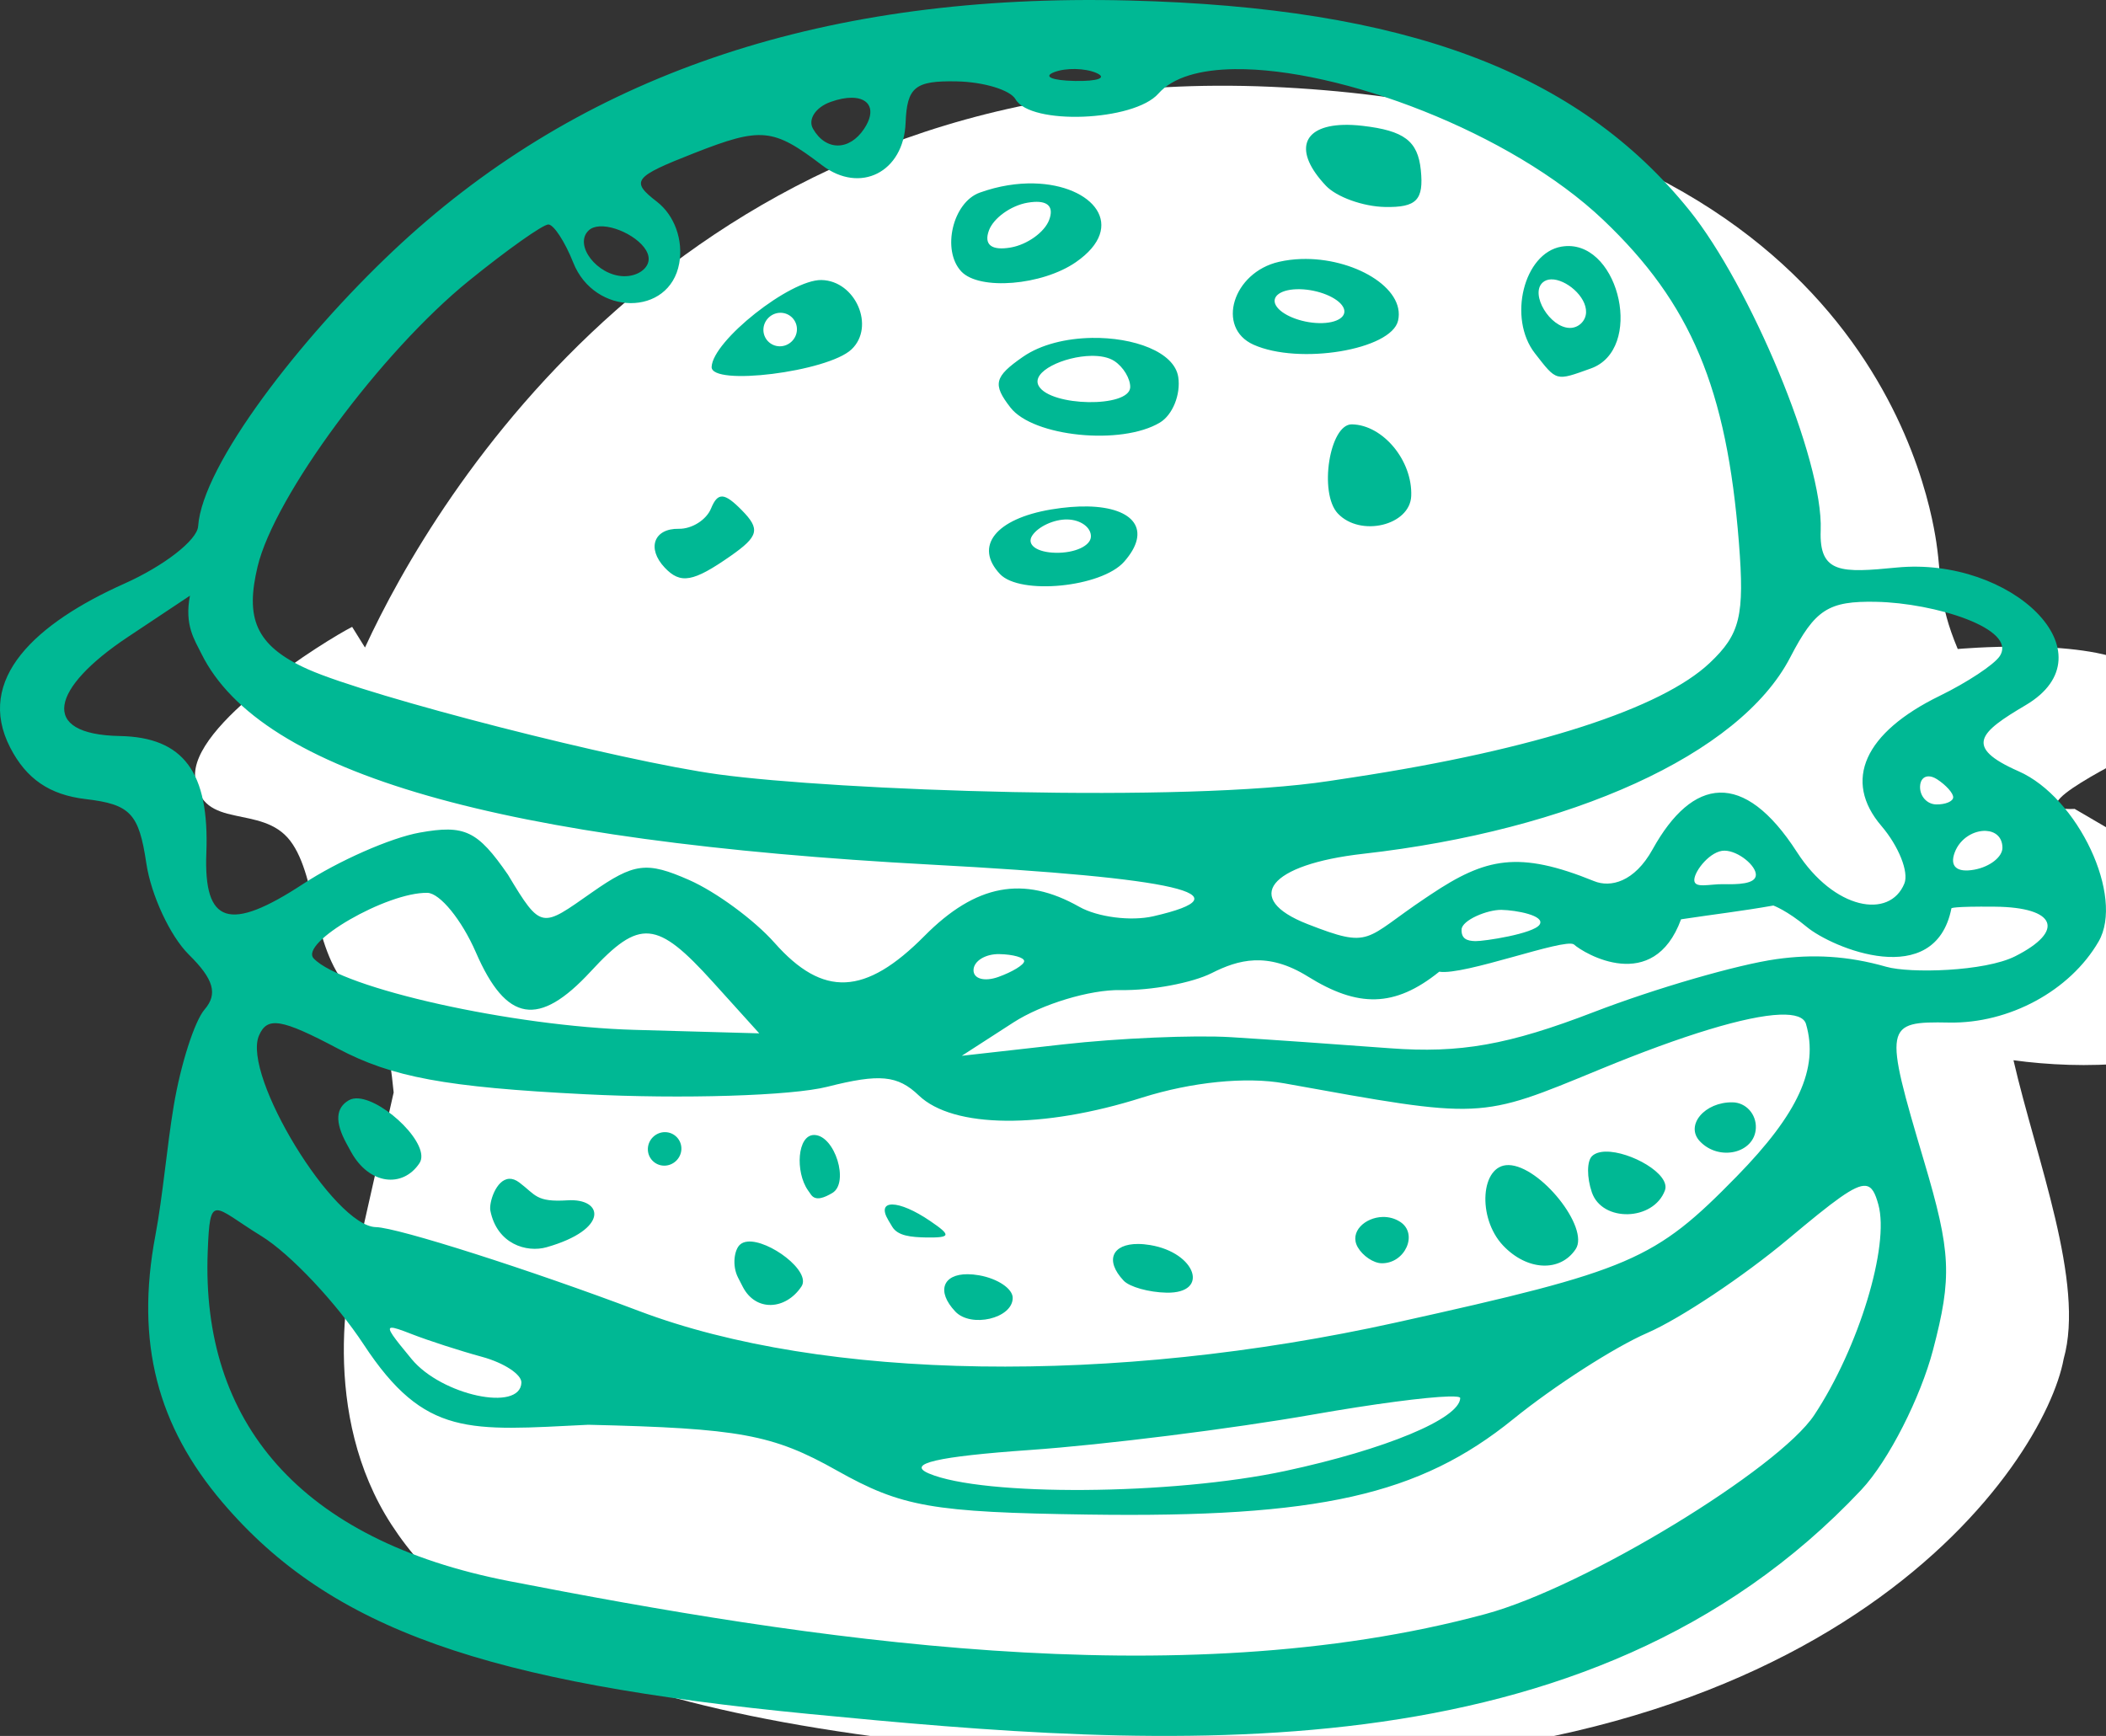 <?xml version="1.0" ?><svg height="142.33mm" viewBox="0 0 172.654 142.33" width="172.654mm" xmlns="http://www.w3.org/2000/svg">
    <rect x="0" y="0" width="172.654" height="142.33" fill="#333333" stroke="none"/>
    <path d="m 29983.275,12047.516 c -166.053,0.892 -241.643,126.363 -263.5,173.82 -2.265,-3.616 -3.972,-6.387 -3.972,-6.387 -7.951,4.001 -50.523,30.445 -48.535,46.869 1.986,16.425 20.492,7.677 29.382,19.321 8.891,11.643 6.506,36.665 20.815,48.236 8.846,11.813 9.796,15.857 11.181,29.623 l -9.57,42.457 c -5.43,14.409 -13.109,57.386 8.895,91.262 22.003,33.874 73.129,68.592 260.209,73.648 187.08,5.056 251.218,-92.78 257.117,-124.97 6.604,-23.464 -8.415,-61.521 -15.534,-92.367 20.867,2.877 52.515,2.579 62.036,-9.862 9.52,-12.441 0.197,-42.311 -9.26,-48.004 -9.455,-5.692 -33.844,-19.894 -33.844,-19.894 -19.208,0.958 17.069,-16.259 22.412,-19.311 9.793,-6.195 10.8,-17.327 -4.812,-25.484 -15.613,-8.159 -53.778,-4.682 -53.778,-4.682 -6.252,-15.005 -4.727,-20.249 -6.627,-33.047 -2.703,-17.791 -24.243,-132.93 -205.89,-140.902 -5.676,-0.25 -11.253,-0.355 -16.731,-0.324 z" fill="#FFFFFF" paint-order="markers stroke fill" transform="translate(170.181,7.139) translate(-6588.934,-2853.759) matrix(0.265,0,0,0.265,-1427.065,-338.943)"/>
    <path d="m 6508.929,2846.623 c -24.342,-0.163 -43.324,6.766 -57.959,20.58 -7.562,7.138 -15.623,17.501 -15.975,22.571 -0.079,1.133 -2.797,3.245 -6.04,4.695 -7.274,3.252 -12.26,7.822 -9.368,13.442 1.326,2.577 3.232,3.877 6.185,4.226 3.664,0.431 4.369,1.176 4.975,5.256 0.388,2.615 1.961,5.991 3.495,7.503 2.034,2.005 2.381,3.22 1.286,4.488 -0.826,0.955 -1.966,4.513 -2.533,7.904 -0.567,3.392 -0.893,7.392 -1.501,10.611 -1.667,8.83 0.192,15.662 5.492,21.895 8.924,10.494 21.806,14.799 48.102,17.355 28.948,2.813 63.775,5.523 86.251,-18.369 2.276,-2.42 4.879,-7.645 5.88,-11.453 1.584,-6.026 1.489,-8.037 -0.735,-15.521 -3.311,-11.145 -3.256,-11.448 2.059,-11.346 4.926,0.094 9.916,-2.608 12.254,-6.639 2.139,-3.688 -1.677,-11.816 -6.556,-13.964 -4.555,-2.006 -3.18,-3.199 0.58,-5.421 7.166,-4.233 -1.178,-12.194 -10.571,-11.283 -4.513,0.438 -6.372,0.523 -6.233,-3.048 0.225,-5.829 -5.849,-20.131 -10.749,-26.223 -9.159,-11.386 -23.331,-16.651 -45.969,-17.222 -0.796,-0.02 -1.587,-0.032 -2.373,-0.038 z m -2.01,5.656 c 0.623,0.012 1.242,0.119 1.707,0.319 0.93,0.399 0.144,0.695 -1.745,0.659 -1.889,-0.036 -2.65,-0.362 -1.691,-0.726 0.48,-0.182 1.107,-0.265 1.729,-0.253 z m 13.085,0.01 c 8.559,-0.099 22.608,5.153 30.189,12.363 7.188,6.835 10.125,13.822 11.119,26.455 0.472,5.998 0.106,7.51 -2.394,9.869 -3.934,3.714 -14.174,7.085 -29.23,9.38 l -1.95,0.297 c -12.015,1.831 -40.452,0.772 -50.076,-0.54 -8.004,-1.091 -28.555,-6.351 -33.645,-8.611 -4.433,-1.969 -5.126,-4.295 -4.151,-8.409 1.371,-5.78 10.122,-17.619 17.347,-23.469 3.135,-2.538 6.059,-4.609 6.5,-4.599 0.44,0.01 1.358,1.417 2.039,3.132 1.744,4.394 7.894,4.432 8.686,0.054 0.344,-1.904 -0.392,-3.942 -1.823,-5.047 -2.198,-1.697 -1.94,-2.034 3.066,-3.997 5.48,-2.148 6.456,-2.055 10.461,0.998 3.128,2.384 6.697,0.575 6.854,-3.473 0.114,-2.933 0.768,-3.465 4.176,-3.4 2.223,0.043 4.401,0.703 4.838,1.468 1.229,2.146 9.7,1.811 11.708,-0.463 1.19,-1.348 3.433,-1.976 6.286,-2.009 z m -31.414,2.344 c 1.464,0.011 2.012,1.031 1.005,2.548 v 0 c -1.213,1.823 -3.144,1.823 -4.188,0 -0.441,-0.77 0.206,-1.762 1.439,-2.204 0.667,-0.24 1.257,-0.348 1.745,-0.344 z m 40.269,2.227 c -3.367,0.104 -4.075,2.159 -1.405,4.988 0.872,0.924 3.051,1.708 4.842,1.742 2.591,0.05 3.192,-0.571 2.937,-3.037 -0.245,-2.376 -1.359,-3.219 -4.77,-3.616 -0.587,-0.068 -1.123,-0.093 -1.604,-0.078 z m -25.34,4.799 c -1.361,-0.032 -2.879,0.192 -4.444,0.754 -2.223,0.798 -3.142,4.737 -1.509,6.468 1.481,1.569 6.62,1.149 9.389,-0.766 4.272,-2.957 1.424,-6.341 -3.436,-6.456 z m 0.013,1.515 c 1.173,-0.07 1.618,0.448 1.234,1.475 -0.378,1.01 -1.798,2.029 -3.155,2.264 -1.577,0.273 -2.22,-0.234 -1.78,-1.409 0.378,-1.01 1.798,-2.03 3.155,-2.264 0.197,-0.034 0.38,-0.056 0.547,-0.066 z m -35.623,2.006 c 1.571,-0.092 4.075,1.372 4.023,2.708 -0.03,0.779 -0.946,1.4 -2.035,1.379 -2.189,-0.042 -4.133,-2.574 -2.884,-3.754 0.22,-0.208 0.533,-0.312 0.896,-0.333 z m 79.284,1.615 c -0.141,0.01 -0.284,0.021 -0.43,0.046 -3.088,0.526 -4.416,5.869 -2.174,8.748 1.806,2.318 1.682,2.284 4.59,1.24 4.332,-1.555 2.383,-10.217 -1.986,-10.034 z m -21.782,1.061 c -0.609,0.021 -1.218,0.096 -1.811,0.232 -3.781,0.867 -5.172,5.405 -2.083,6.792 3.744,1.68 11.305,0.421 11.853,-1.973 0.618,-2.696 -3.693,-5.197 -7.959,-5.051 z m 20.512,1.669 c 1.194,-0.029 2.91,1.396 2.859,2.713 -0.027,0.711 -0.632,1.282 -1.344,1.268 -1.621,-0.031 -3.252,-2.744 -2.23,-3.709 0.192,-0.181 0.439,-0.265 0.715,-0.272 z m -59.827,0.054 c -2.556,-0.049 -8.919,4.984 -9.002,7.121 -0.062,1.604 9.516,0.407 11.465,-1.432 1.97,-1.86 0.336,-5.635 -2.463,-5.689 z m 39.217,0.753 c 1.512,0.029 3.106,0.678 3.544,1.443 0.438,0.764 -0.441,1.366 -1.952,1.337 -1.512,-0.029 -3.107,-0.678 -3.545,-1.443 -0.438,-0.764 0.441,-1.366 1.953,-1.337 z m -42.547,1.933 c 0.756,0.015 1.35,0.644 1.321,1.4 -0.029,0.756 -0.671,1.363 -1.427,1.348 -0.756,-0.015 -1.351,-0.645 -1.321,-1.401 0.029,-0.755 0.671,-1.362 1.427,-1.347 z m 25.484,2.06 c -2.061,0.035 -4.15,0.523 -5.63,1.548 -2.358,1.635 -2.512,2.256 -1.024,4.166 1.864,2.393 9.095,3.118 12.245,1.229 1.045,-0.626 1.722,-2.305 1.508,-3.731 -0.312,-2.071 -3.666,-3.271 -7.1,-3.213 z m -0.037,1.472 c 0.74,-0.012 1.42,0.113 1.894,0.422 0.74,0.483 1.323,1.453 1.303,2.163 -0.088,1.686 -6.53,1.575 -7.497,-0.113 -0.673,-1.176 2.08,-2.437 4.3,-2.472 z m 21.373,5.615 c -1.835,-0.035 -2.731,5.639 -1.154,7.31 1.848,1.958 5.923,0.982 6.016,-1.442 0.112,-2.893 -2.312,-5.819 -4.862,-5.868 z m -51.613,5.918 c -0.381,-0.021 -0.652,0.307 -0.926,0.978 -0.383,0.938 -1.573,1.689 -2.643,1.668 -2.048,-0.039 -2.645,1.606 -1.155,3.185 v 0 c 1.292,1.37 2.332,1.186 5.39,-0.95 2.318,-1.62 2.462,-2.203 0.924,-3.763 -0.717,-0.728 -1.208,-1.099 -1.59,-1.12 z m 29.952,0.815 c -0.877,-0.017 -1.878,0.06 -2.985,0.244 -4.559,0.762 -6.353,3.022 -4.205,5.299 1.648,1.746 8.325,1.084 10.173,-1.009 2.296,-2.6 0.819,-4.459 -2.983,-4.535 z m -1.664,1.067 c 1.089,0.021 1.957,0.657 1.927,1.412 -0.029,0.755 -1.327,1.349 -2.883,1.319 -1.556,-0.03 -2.423,-0.665 -1.927,-1.412 0.496,-0.747 1.793,-1.341 2.882,-1.32 z m -71.936,6.248 c -0.463,2.41 0.366,3.6 0.94,4.759 4.883,9.87 24.613,15.402 59.85,17.294 20.245,1.087 26.029,2.433 18.188,4.233 -1.837,0.422 -4.568,0.072 -6.069,-0.777 -4.575,-2.59 -8.485,-1.853 -12.689,2.388 -4.855,4.9 -8.316,5.058 -12.296,0.562 -1.647,-1.861 -4.796,-4.177 -6.997,-5.146 -3.493,-1.538 -4.505,-1.409 -7.968,1.015 -4.131,2.891 -4.138,3.133 -6.887,-1.45 -2.501,-3.618 -3.542,-4.115 -7.24,-3.452 -2.375,0.426 -6.679,2.322 -9.562,4.214 -6.043,3.964 -8.15,3.288 -7.925,-2.545 0.256,-6.621 -1.865,-9.488 -7.095,-9.588 -6.73,-0.129 -5.583,-3.962 0.644,-8.109 z m 138.249,0.504 c 4.753,0.091 11.617,2.202 10.116,4.461 -0.46,0.692 -2.67,2.153 -4.911,3.246 -6.191,3.021 -7.958,6.959 -4.785,10.668 1.417,1.657 2.264,3.78 1.884,4.718 -1.2,2.951 -5.752,2.167 -8.808,-2.575 -4.377,-6.793 -8.562,-6.127 -11.832,-0.227 -1.502,2.71 -3.47,3.148 -4.785,2.614 -6.209,-2.522 -8.898,-1.916 -13.399,1.089 l -0.421,0.281 c -5.087,3.397 -4.385,4.218 -9.684,2.148 -5.379,-2.1 -3.171,-4.892 4.559,-5.764 16.977,-1.916 30.873,-8.117 35.009,-16.1 2.042,-3.941 3.118,-4.637 7.056,-4.561 z m 4.228,14.312 c 0.22,-0.018 0.482,0.059 0.759,0.239 0.738,0.481 1.334,1.146 1.318,1.481 -0.013,0.333 -0.642,0.595 -1.397,0.579 -0.756,-0.016 -1.349,-0.681 -1.318,-1.481 0.019,-0.5 0.272,-0.789 0.639,-0.818 z m 4.768,4.469 c 0.736,0.037 1.334,0.479 1.347,1.371 0.011,0.756 -1.02,1.57 -2.291,1.806 -1.446,0.269 -2.053,-0.258 -1.623,-1.406 0.448,-1.196 1.62,-1.819 2.566,-1.771 z m -21.427,1.621 c 1.133,0.021 2.59,1.241 2.56,1.998 -0.029,0.76 -1.533,0.772 -2.667,0.75 -1.134,-0.021 -2.409,0.391 -2.381,-0.365 0.029,-0.755 1.353,-2.405 2.487,-2.383 z m -106.356,3.458 c 1.032,0.021 2.824,2.22 3.983,4.888 2.491,5.736 5.146,6.175 9.413,1.556 4.016,-4.347 5.414,-4.224 10.024,0.88 l 3.791,4.197 -10.217,-0.286 c -9.965,-0.279 -23.994,-3.401 -26.308,-5.853 -1.207,-1.279 6.003,-5.445 9.314,-5.381 z m 110.35,1.041 c 0,0 1.105,0.397 2.733,1.749 2.093,1.738 10.524,5.248 11.865,-1.522 0,0 0.026,-0.168 3.578,-0.132 4.992,0.047 5.777,1.979 1.653,4.063 -2.506,1.266 -8.65,1.414 -10.569,0.865 -3.191,-0.912 -6.049,-1.043 -9.003,-0.629 -3.198,0.447 -9.941,2.402 -14.985,4.344 -6.983,2.689 -10.969,3.397 -16.712,2.964 -4.148,-0.313 -10.012,-0.722 -13.031,-0.908 v 0 c -3.018,-0.186 -9.218,0.081 -13.776,0.594 l -8.288,0.933 4.232,-2.733 c 2.328,-1.503 6.282,-2.703 8.789,-2.655 2.506,0.044 5.869,-0.585 7.473,-1.395 2.164,-1.093 4.561,-1.782 7.882,0.284 4.087,2.543 7.097,2.566 10.769,-0.396 2.033,0.331 10.227,-2.765 11.032,-2.24 0.835,0.758 6.523,4.127 8.791,-2.056 2.815,-0.426 4.958,-0.667 7.566,-1.129 z m -22.276,0.356 c 1.18,0.024 3.605,0.465 3.109,1.212 -0.496,0.746 -4.547,1.365 -5.258,1.35 -0.711,-0.013 -1.166,-0.202 -1.136,-0.958 0.029,-0.756 2.107,-1.629 3.286,-1.605 z m -41.185,3.627 c 1.134,0.021 2.057,0.284 2.041,0.58 -0.011,0.297 -0.962,0.878 -2.113,1.291 -1.15,0.413 -2.068,0.152 -2.04,-0.58 0.029,-0.731 0.979,-1.313 2.113,-1.291 z m 64,4.966 c 1.237,-0.047 1.972,0.204 2.137,0.768 1.06,3.619 -0.622,7.321 -5.675,12.486 -6.748,6.9 -8.643,7.713 -27.935,11.986 v 0 c -23.2,5.137 -46.943,4.777 -62.056,-0.942 -8.933,-3.38 -19.797,-6.845 -21.573,-6.879 -3.432,-0.066 -10.985,-12.429 -9.592,-15.701 0.674,-1.584 1.83,-1.394 6.482,1.068 4.431,2.345 8.828,3.159 20.229,3.736 8.013,0.407 16.965,0.131 19.896,-0.614 4.275,-1.086 5.756,-0.945 7.489,0.714 2.821,2.701 10.134,2.77 18.322,0.172 4.041,-1.273 8.511,-1.729 11.637,-1.165 16.331,2.947 15.913,2.965 25.895,-1.15 6.868,-2.831 12.022,-4.378 14.744,-4.481 z m -116.516,6.869 c -0.31,-0.027 -0.587,0.019 -0.812,0.15 -1.046,0.61 -1.181,1.735 -0.177,3.568 l 0.357,0.651 c 1.492,2.722 4.245,2.996 5.613,0.939 0.973,-1.463 -2.81,-5.123 -4.98,-5.308 z m 112.641,0.318 c -2.295,-0.044 -3.922,1.887 -2.689,3.194 1.579,1.673 4.509,0.975 4.589,-1.095 0.044,-1.133 -0.811,-2.078 -1.901,-2.099 z m -87.507,2.444 c -0.756,-0.016 -1.399,0.592 -1.428,1.348 -0.029,0.755 0.565,1.385 1.321,1.4 0.756,0.013 1.397,-0.592 1.427,-1.347 0.029,-0.756 -0.565,-1.386 -1.321,-1.401 z m 12.219,0.233 c -1.409,-0.027 -1.575,3.033 -0.522,4.535 l 0.249,0.357 c 0.39,0.556 1.111,0.237 1.743,-0.133 1.419,-0.83 0.215,-4.727 -1.471,-4.759 z m 64.877,1.364 c -0.464,0.01 -0.856,0.12 -1.114,0.363 -0.433,0.406 -0.44,1.746 -0.019,2.977 v 0 c 0.846,2.468 5.046,2.359 5.987,-0.154 0.503,-1.344 -2.846,-3.223 -4.857,-3.185 z m -7.962,1.104 c -2.293,-0.044 -2.594,4.321 -0.454,6.59 v 0 c 1.962,2.078 4.683,2.216 5.956,0.301 1.159,-1.743 -2.912,-6.843 -5.501,-6.893 z m -81.928,1.125 c -1.088,0.048 -1.673,1.975 -1.546,2.612 0.544,2.74 2.972,3.464 4.611,2.998 5.145,-1.463 4.666,-4.032 1.715,-3.846 -2.592,0.164 -2.597,-0.439 -3.948,-1.458 -0.302,-0.228 -0.58,-0.318 -0.832,-0.307 z m 111.197,0.579 c 0.535,0.052 0.789,0.598 1.047,1.53 0.938,3.383 -1.611,11.754 -5.253,17.259 -2.905,4.389 -18.74,14.097 -26.959,16.318 -25.346,6.852 -55.783,2.019 -80.037,-2.699 -17.224,-3.35 -25.252,-13.082 -24.713,-27 0.19,-4.919 0.421,-3.737 4.414,-1.283 2.345,1.446 6.113,5.442 8.373,8.88 5.023,7.639 8.649,7.057 18.417,6.583 12.392,0.289 15.118,0.79 20.364,3.744 5.328,2.998 7.811,3.435 20.619,3.619 18.889,0.27 27.142,-1.584 34.847,-7.83 3.349,-2.714 8.291,-5.891 10.984,-7.062 2.693,-1.17 7.886,-4.631 11.542,-7.691 3.787,-3.17 5.462,-4.456 6.355,-4.369 z m -79.772,1.528 c -0.661,-0.011 -0.864,0.421 -0.343,1.291 l 0.316,0.528 c 0.452,0.756 1.529,0.86 2.807,0.885 2.002,0.021 2.046,-0.166 0.313,-1.347 -1.312,-0.895 -2.431,-1.347 -3.092,-1.357 z m 40.189,1.022 c -1.454,0.03 -2.765,1.23 -2.051,2.478 0.408,0.712 1.287,1.304 1.953,1.317 1.925,0.037 3.03,-2.415 1.53,-3.393 -0.447,-0.292 -0.947,-0.412 -1.432,-0.402 z m -52.084,2.022 c -0.249,0.024 -0.463,0.107 -0.623,0.258 -0.447,0.417 -0.659,1.695 -0.144,2.698 l 0.383,0.745 c 1.068,2.079 3.531,1.904 4.812,-0.024 0.831,-1.25 -2.682,-3.854 -4.428,-3.678 z m 32.034,0.192 c -2.113,-0.011 -2.768,1.337 -1.19,3.009 0.484,0.513 2.066,0.956 3.514,0.984 3.564,0.069 2.424,-3.274 -1.332,-3.902 -0.359,-0.06 -0.691,-0.09 -0.993,-0.091 z m -13.985,2.48 c -2.01,-0.01 -2.589,1.385 -1.008,3.06 1.285,1.361 4.684,0.57 4.706,-1.103 0.019,-0.756 -1.218,-1.596 -2.751,-1.867 -0.344,-0.061 -0.66,-0.089 -0.947,-0.09 z m -47.251,4.39 c 0.222,-0.034 0.778,0.169 1.669,0.516 1.373,0.536 3.971,1.377 5.773,1.868 1.802,0.491 3.255,1.445 3.229,2.118 v 0 c -0.094,2.421 -6.546,1.038 -8.996,-1.93 -1.49,-1.801 -2.048,-2.516 -1.678,-2.573 z m 86.694,5.636 c 0.612,-0.016 0.948,0.027 0.944,0.133 -0.065,1.689 -6.11,4.205 -14.338,5.971 -9.271,1.989 -24.788,2.099 -29.223,0.207 -1.88,-0.801 0.662,-1.39 8.327,-1.929 6.068,-0.426 16.485,-1.731 23.148,-2.9 4.998,-0.877 9.307,-1.437 11.143,-1.483 z" fill="#00B894" transform="translate(170.181,7.139) translate(-6588.934,-2853.759)"/>
</svg>